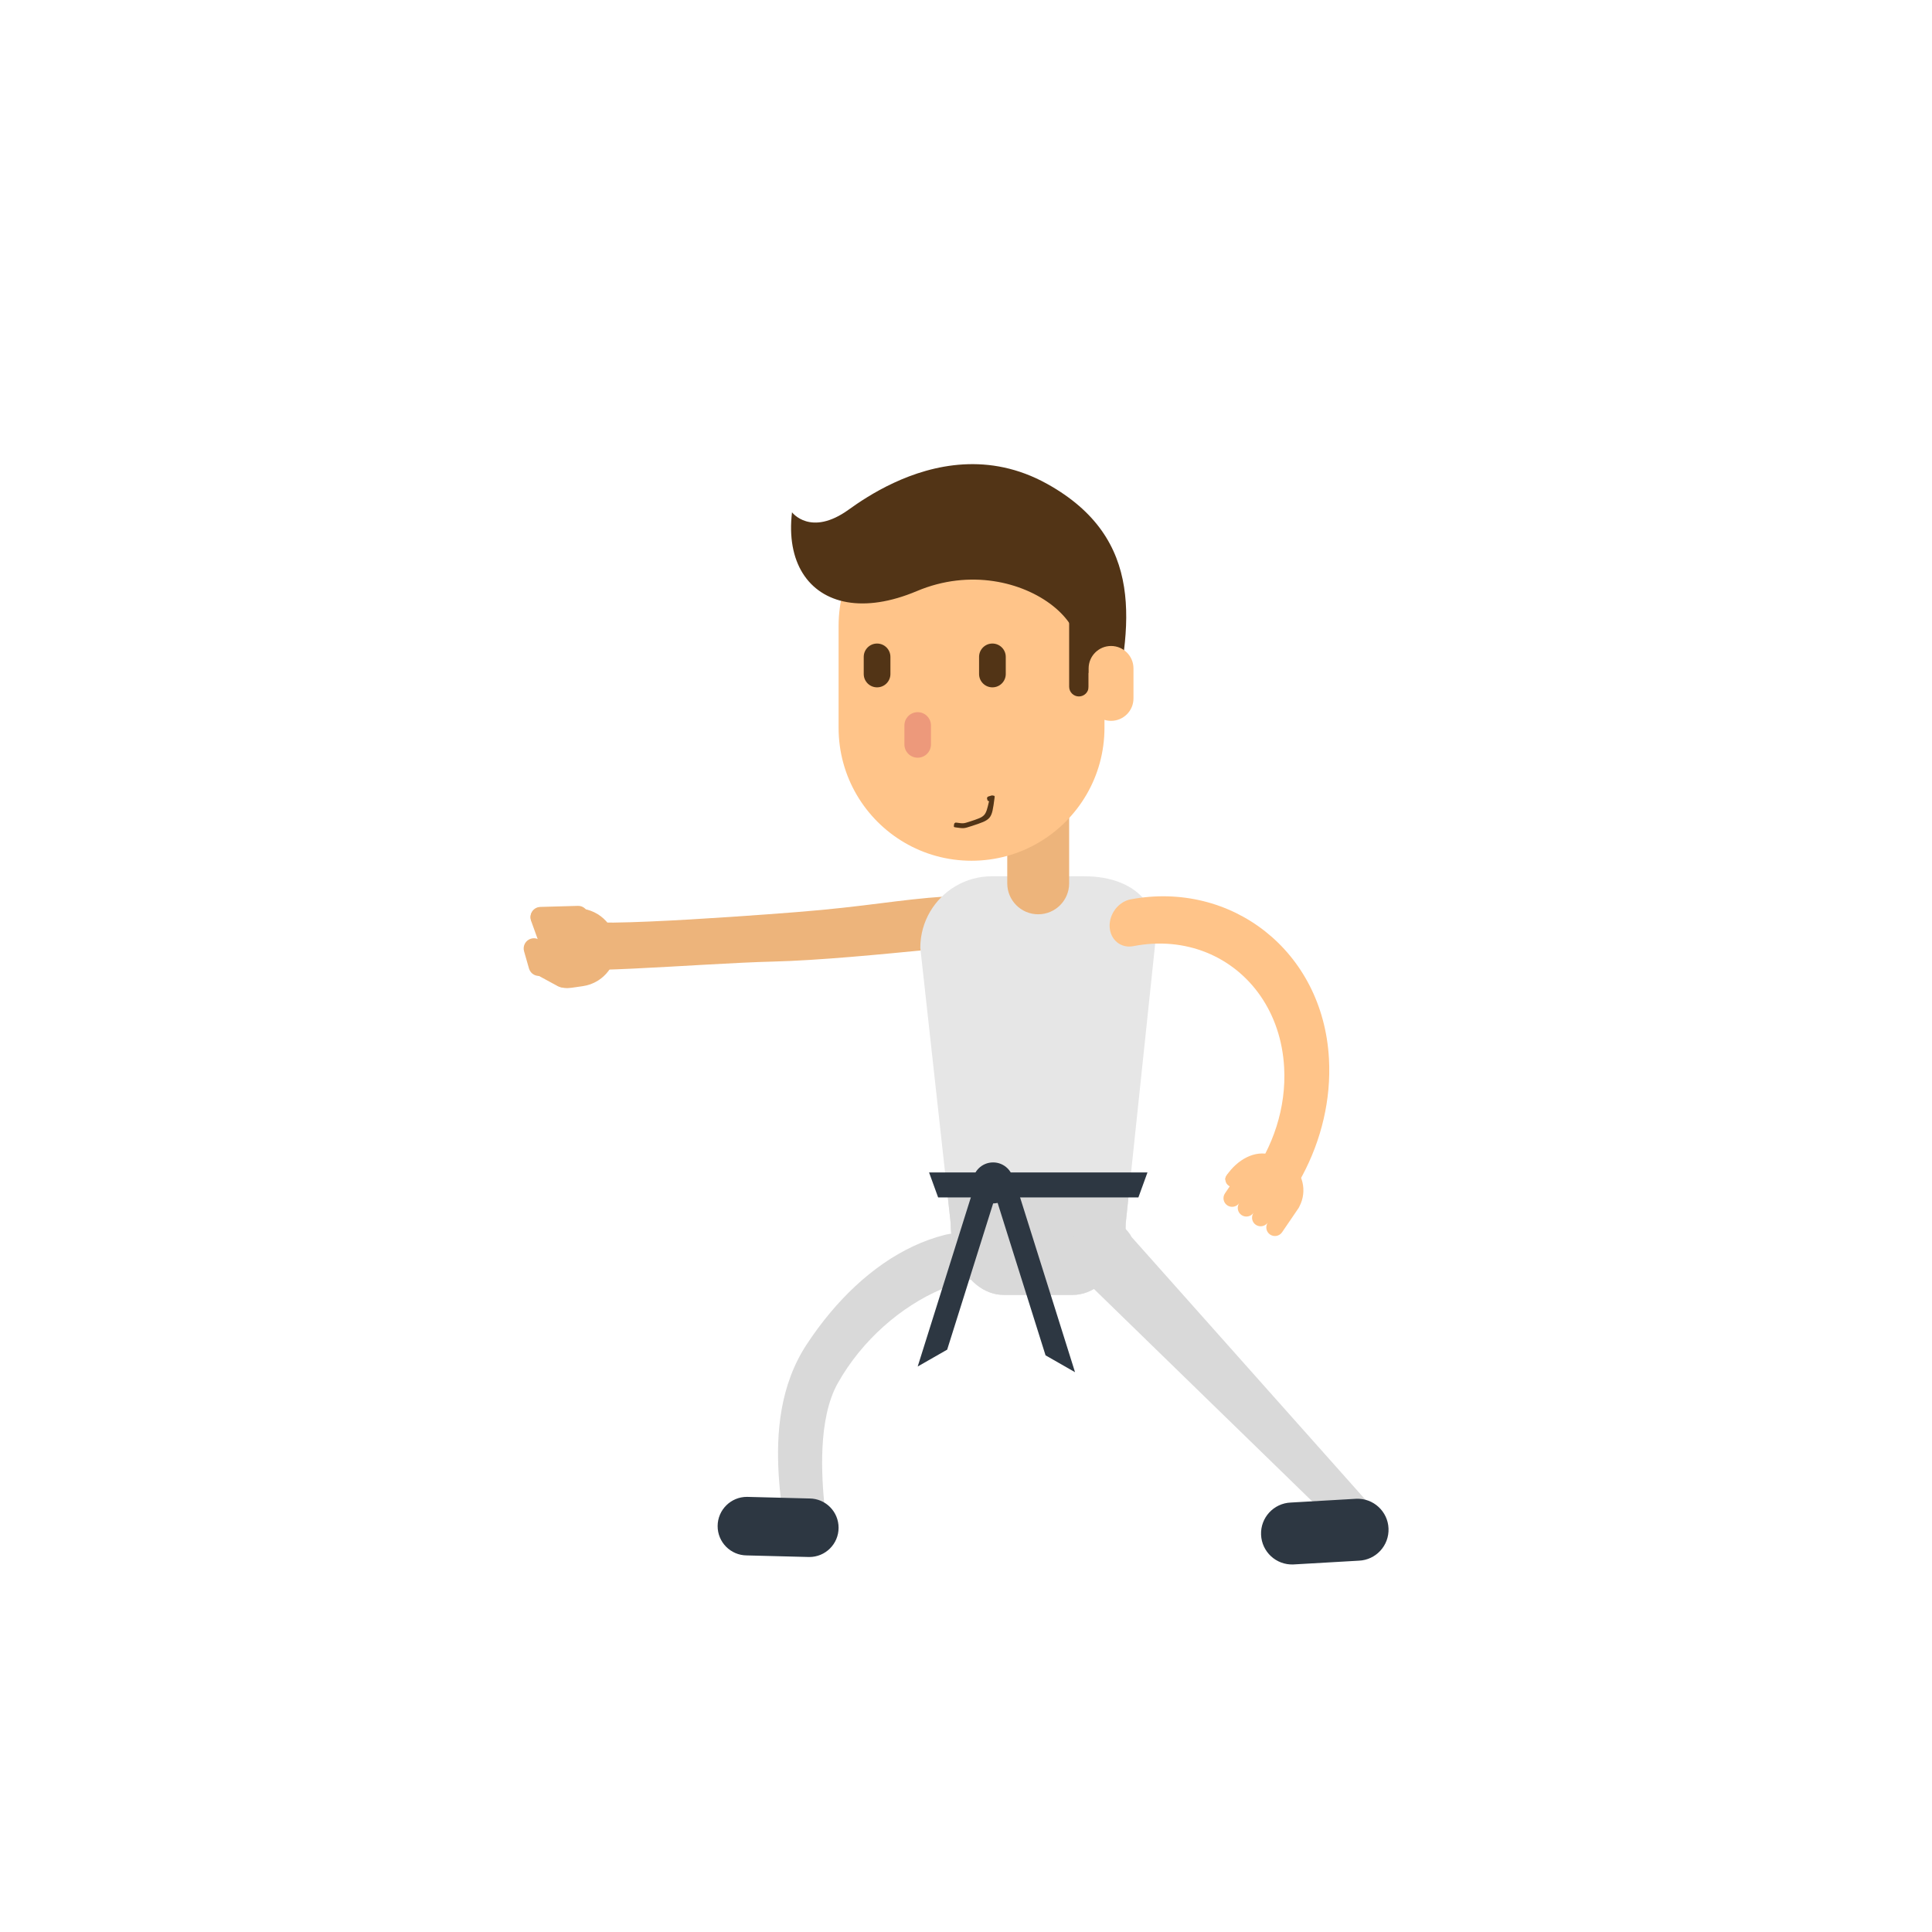 <svg xmlns="http://www.w3.org/2000/svg" viewBox="0.0 0.0 256.0 256.0" height="256.0px" width="256.0px"><path fill="#EDB47B" fill-opacity="1.0"  filling="0" d="M126.698 125.485 C127.615 125.4 128.619 125.124 129.355 124.539 C130.09 123.954 130.558 123.059 130.403 121.737 C130.317 121.02 129.983 120.218 129.201 119.628 C128.418 119.038 127.188 118.659 125.311 118.787 C123.714 118.893 122.266 119.029 120.844 119.186 C119.423 119.342 118.028 119.519 116.539 119.705 C115.05 119.892 113.467 120.088 111.669 120.284 C109.87 120.481 107.857 120.676 105.508 120.861 C104.571 120.935 103.314 121.032 101.848 121.14 C100.383 121.248 98.708 121.367 96.936 121.486 C95.163 121.605 93.292 121.724 91.434 121.832 C89.576 121.94 87.731 122.036 86.009 122.109 C84.288 122.182 82.689 122.233 81.325 122.249 C79.962 122.266 78.832 122.248 78.047 122.184 C77.499 122.929 77.393 124.14 77.288 125.35 C77.183 126.561 77.078 127.772 76.532 128.518 C77.392 128.545 78.486 128.537 79.747 128.504 C81.007 128.471 82.432 128.414 83.954 128.342 C85.475 128.269 87.092 128.182 88.735 128.091 C90.377 127.999 92.046 127.903 93.671 127.812 C95.296 127.722 96.877 127.637 98.345 127.568 C99.812 127.498 101.166 127.445 102.337 127.417 C103.858 127.381 105.54 127.301 107.297 127.193 C109.055 127.084 110.889 126.947 112.715 126.796 C114.541 126.645 116.361 126.48 118.089 126.318 C119.817 126.155 121.454 125.994 122.917 125.85 C124.379 125.707 125.667 125.58 126.698 125.485"></path>
<path fill="#D9D9D9" fill-opacity="1.0"  filling="0" d="M128.809 169.511 C127.453 169.806 126.087 170.25 124.739 170.827 C123.39 171.405 122.058 172.117 120.769 172.948 C119.48 173.779 118.233 174.729 117.056 175.784 C115.878 176.839 114.77 177.998 113.756 179.247 C112.743 180.497 111.824 181.836 111.027 183.25 C110.352 184.445 109.881 185.821 109.558 187.275 C109.236 188.729 109.062 190.26 108.986 191.765 C108.909 193.269 108.929 194.748 108.992 196.097 C109.055 197.446 109.162 198.666 109.259 199.652 C108.128 199.657 107.262 199.617 106.396 199.544 C105.529 199.471 104.663 199.364 103.532 199.236 C103.39 198.026 103.26 196.728 103.178 195.372 C103.097 194.015 103.064 192.6 103.118 191.155 C103.171 189.709 103.31 188.234 103.572 186.756 C103.834 185.279 104.219 183.801 104.763 182.349 C105.308 180.897 106.013 179.472 106.915 178.103 C107.867 176.658 108.885 175.284 109.959 173.997 C111.034 172.709 112.167 171.508 113.35 170.408 C114.532 169.309 115.766 168.31 117.042 167.427 C118.318 166.544 119.638 165.777 120.993 165.14 C122.349 164.503 123.74 163.997 125.16 163.636 C125.16 163.636 126.293 163.326 127.534 163.404 C128.776 163.481 130.126 163.947 130.56 165.499 C131.492 168.839 128.809 169.511 128.809 169.511"></path>
<path fill="#2D3742" fill-opacity="1.0"  filling="0" d="M95.09 202.203 C95.085 203.274 95.515 204.246 96.213 204.951 C96.912 205.656 97.879 206.095 98.95 206.1 L103.085 206.206 L107.22 206.312 C108.292 206.317 109.263 205.888 109.968 205.189 C110.673 204.491 111.112 203.523 111.117 202.452 C111.122 201.381 110.693 200.409 109.995 199.704 C109.296 198.999 108.329 198.561 107.258 198.556 L103.122 198.45 L98.986 198.343 C97.915 198.338 96.944 198.768 96.239 199.466 C95.534 200.165 95.095 201.132 95.09 202.203"></path>
<path fill="#E6E6E6" fill-opacity="1.0"  filling="0" d="M125.971 162.104 C125.971 163.85 126.321 165.485 126.931 166.89 C127.542 168.294 128.413 169.468 129.455 170.291 C130.498 171.114 131.712 171.586 133.008 171.586 L137.567 171.586 L142.127 171.586 C143.422 171.586 144.636 171.114 145.678 170.291 C146.721 169.468 147.592 168.294 148.203 166.89 C148.814 165.485 149.164 163.849 149.164 162.104 L149.667 157.326 L150.171 152.548 L150.674 147.77 L151.177 142.992 L151.681 138.214 L152.184 133.436 L152.687 128.657 L153.19 123.879 C153.19 122.134 152.719 120.689 151.896 119.538 C151.073 118.387 149.899 117.531 148.494 116.962 C147.09 116.392 145.455 116.111 143.709 116.111 L139.615 116.111 L135.52 116.111 L131.426 116.111 C129.68 116.111 128.045 116.583 126.64 117.406 C125.236 118.228 124.062 119.402 123.239 120.807 C122.416 122.212 121.944 123.847 121.944 125.592 L122.448 130.156 L122.951 134.72 L123.454 139.284 L123.957 143.848 L124.461 148.412 L124.964 152.976 L125.467 157.54 L125.971 162.104"></path>
<path fill="#D9D9D9" fill-opacity="1.0"  filling="0" d="M125.427 157.179 L125.971 162.103 C125.971 163.849 126.321 165.484 126.931 166.889 C127.542 168.294 128.413 169.468 129.455 170.29 C130.498 171.113 131.712 171.585 133.008 171.585 L137.567 171.585 L142.127 171.585 C143.422 171.585 144.636 171.113 145.678 170.29 C146.721 169.468 147.592 168.294 148.203 166.889 C148.814 165.484 149.164 163.849 149.164 162.103 L149.683 157.179 L144.831 157.179 L139.98 157.179 L135.129 157.179 L130.278 157.179 L125.427 157.179"></path>
<path fill="#EDB47B" fill-opacity="1.0"  filling="0" d="M133.466 117.047 C133.466 118.179 133.925 119.204 134.667 119.947 C135.409 120.689 136.434 121.148 137.566 121.148 C138.699 121.148 139.725 120.689 140.467 119.947 C141.209 119.204 141.668 118.179 141.668 117.047 L141.668 113.116 L141.668 109.186 L141.668 105.255 C141.668 104.123 141.209 103.097 140.467 102.355 C139.725 101.613 138.699 101.154 137.566 101.154 C136.434 101.154 135.409 101.613 134.667 102.355 C133.925 103.097 133.466 104.123 133.466 105.255 L133.466 109.186 L133.466 113.116 L133.466 117.047"></path>
<path fill="#FFC489" fill-opacity="1.0"  filling="0" d="M111.118 96.437 C111.118 98.058 111.337 99.629 111.747 101.12 C112.157 102.611 112.759 104.023 113.523 105.328 C114.287 106.633 115.215 107.83 116.277 108.893 C117.34 109.956 118.537 110.883 119.842 111.647 C121.146 112.412 122.558 113.013 124.049 113.423 C125.54 113.833 127.11 114.052 128.732 114.052 C130.353 114.052 131.924 113.833 133.415 113.423 C134.906 113.013 136.318 112.412 137.623 111.647 C138.928 110.883 140.126 109.956 141.188 108.893 C142.251 107.83 143.178 106.633 143.943 105.328 C144.707 104.023 145.308 102.611 145.718 101.12 C146.128 99.629 146.348 98.058 146.348 96.437 L146.348 91.934 L146.348 87.432 L146.348 82.929 C146.348 81.308 146.128 79.737 145.718 78.246 C145.308 76.755 144.707 75.343 143.943 74.038 C143.178 72.733 142.251 71.536 141.188 70.473 C140.126 69.41 138.928 68.483 137.623 67.719 C136.318 66.954 134.906 66.353 133.415 65.943 C131.924 65.533 130.353 65.314 128.732 65.314 C127.11 65.314 125.54 65.533 124.049 65.943 C122.558 66.353 121.146 66.954 119.842 67.719 C118.537 68.483 117.34 69.41 116.277 70.473 C115.215 71.536 114.287 72.733 113.523 74.038 C112.759 75.343 112.157 76.755 111.747 78.246 C111.337 79.737 111.118 81.308 111.118 82.929 L111.118 87.432 L111.118 91.934 L111.118 96.437"></path>
<path fill="#523416" fill-opacity="1.0"  filling="0" d="M129.732 89.309 C129.732 90.286 130.524 91.077 131.5 91.077 C132.476 91.077 133.269 90.286 133.269 89.309 L133.269 87.041 C133.269 86.065 132.477 85.273 131.5 85.273 C130.524 85.273 129.732 86.064 129.732 87.041 L129.732 89.309"></path>
<path fill="#523416" fill-opacity="1.0"  filling="0" d="M114.449 89.309 C114.449 90.286 115.24 91.077 116.217 91.077 C117.194 91.077 117.985 90.286 117.985 89.309 L117.985 87.041 C117.985 86.065 117.194 85.273 116.217 85.273 C115.24 85.273 114.449 86.064 114.449 87.041 L114.449 89.309"></path>
<path fill="#ED997B" fill-opacity="1.0"  filling="0" d="M119.838 98.639 C119.838 99.611 120.626 100.399 121.597 100.399 C122.569 100.399 123.357 99.611 123.357 98.639 L123.357 96.126 C123.357 95.155 122.569 94.366 121.597 94.366 C120.626 94.366 119.838 95.155 119.838 96.126 L119.838 98.639"></path>
<path fill="#523416" fill-opacity="1.0"  filling="0" d="M126.772 109.008 C127.664 109.133 127.664 109.133 128.508 108.859 C130.588 108.18 130.588 108.18 131.057 106.151 C130.884 106.137 130.884 106.137 130.815 105.921 C130.767 105.768 130.767 105.768 130.819 105.668 C130.87 105.567 130.87 105.567 131.023 105.519 C131.089 105.498 131.089 105.498 131.22 105.459 C131.317 105.43 131.317 105.43 131.365 105.415 C131.432 105.395 131.432 105.395 131.502 105.404 C131.819 105.446 131.819 105.446 131.777 105.764 C131.59 107.175 131.496 107.881 131.113 108.344 C130.729 108.807 130.055 109.027 128.707 109.467 C127.722 109.787 127.722 109.787 126.684 109.642 C126.367 109.598 126.367 109.598 126.412 109.281 C126.434 109.122 126.434 109.122 126.524 109.054 C126.614 108.986 126.614 108.986 126.772 109.008"></path>
<path fill="#523416" fill-opacity="1.0"  filling="0" d="M141.668 90.992 C141.668 91.705 142.246 92.283 142.959 92.283 C143.672 92.283 144.249 91.705 144.249 90.992 L144.249 87.132 L144.249 83.273 L144.249 79.413 C144.249 78.7 143.673 78.122 142.959 78.122 C142.246 78.122 141.668 78.7 141.668 79.413 L141.668 83.273 L141.668 87.132 L141.668 90.992"></path>
<path fill="#523416" fill-opacity="1.0"  filling="0" d="M148.239 90.556 C148.239 90.556 146.976 90.695 145.67 90.144 C144.364 89.593 143.014 88.353 142.84 85.596 C142.782 84.677 142.443 83.739 141.87 82.833 C141.298 81.928 140.491 81.055 139.496 80.269 C138.501 79.482 137.318 78.781 135.993 78.219 C134.668 77.657 133.202 77.233 131.639 77.001 C130.077 76.768 128.419 76.727 126.712 76.93 C125.005 77.133 123.248 77.579 121.488 78.322 C119.728 79.065 118.063 79.544 116.515 79.781 C114.967 80.018 113.536 80.013 112.245 79.787 C110.955 79.561 109.804 79.114 108.817 78.469 C107.829 77.824 107.005 76.98 106.366 75.959 C105.727 74.937 105.274 73.739 105.03 72.386 C104.785 71.032 104.75 69.523 104.945 67.881 C104.945 67.881 105.561 68.702 106.808 69.069 C108.054 69.435 109.931 69.347 112.454 67.529 C113.09 67.07 113.924 66.491 114.925 65.875 C115.926 65.258 117.094 64.604 118.4 63.995 C119.705 63.386 121.148 62.821 122.698 62.384 C124.248 61.947 125.905 61.637 127.639 61.537 C129.374 61.436 131.186 61.545 133.045 61.946 C134.904 62.348 136.811 63.041 138.735 64.108 C140.371 65.015 141.775 65.991 142.973 67.027 C144.171 68.063 145.163 69.159 145.977 70.309 C146.791 71.458 147.427 72.66 147.912 73.907 C148.397 75.154 148.731 76.447 148.942 77.777 C149.153 79.107 149.239 80.474 149.23 81.872 C149.221 83.269 149.115 84.697 148.941 86.147 C148.767 87.597 148.523 89.069 148.239 90.556"></path>
<path fill="#FFC489" fill-opacity="1.0"  filling="0" d="M144.249 92.546 C144.249 94.187 145.579 95.516 147.22 95.516 C148.861 95.516 150.191 94.187 150.191 92.546 L150.191 88.567 C150.191 86.926 148.862 85.596 147.22 85.596 C145.58 85.596 144.249 86.926 144.249 88.567 L144.249 92.546"></path>
<path fill="#D9D9D9" fill-opacity="1.0"  filling="0" d="M178.935 202.554 C180.652 201.616 182.03 200.526 181.295 199.133 L178.161 195.612 L175.027 192.091 L171.892 188.569 L168.758 185.048 L165.623 181.527 L162.489 178.005 L159.355 174.484 L156.22 170.963 L153.086 167.442 L149.951 163.92 C149.388 162.852 148.437 162.118 147.355 161.799 C146.273 161.481 145.061 161.577 143.978 162.17 C142.894 162.762 142.159 163.731 141.843 164.814 C141.527 165.897 141.631 167.094 142.228 168.143 L145.68 171.502 L149.132 174.861 L152.583 178.221 L156.035 181.58 L159.487 184.939 L162.939 188.298 L166.391 191.657 L169.843 195.016 L173.294 198.376 L176.746 201.735 L178.935 202.554"></path>
<path fill="#2D3742" fill-opacity="1.0"  filling="0" d="M183.986 202.529 C184.032 203.661 183.615 204.705 182.903 205.478 C182.191 206.251 181.184 206.752 180.052 206.798 L175.711 207.048 L171.369 207.298 C170.235 207.344 169.191 206.926 168.418 206.214 C167.646 205.502 167.145 204.495 167.098 203.363 C167.052 202.23 167.47 201.187 168.182 200.414 C168.895 199.642 169.901 199.141 171.034 199.095 L175.375 198.845 L179.717 198.595 C180.851 198.549 181.895 198.967 182.667 199.679 C183.439 200.391 183.94 201.397 183.986 202.529"></path>
<path fill="#EDB47B" fill-opacity="1.0"  filling="0" d="M77.224 130.671 C78.64 130.467 79.839 129.708 80.633 128.647 C81.428 127.586 81.817 126.222 81.613 124.807 C81.409 123.391 80.651 122.191 79.59 121.397 C78.528 120.603 77.164 120.213 75.748 120.418 L74.284 120.629 C72.868 120.833 72.402 121.485 72.34 122.441 C72.278 123.397 72.621 124.656 72.826 126.071 L72.337 126.142 C72.541 127.557 72.689 128.844 73.14 129.726 C73.591 130.608 74.345 131.085 75.761 130.882 L77.224 130.671"></path>
<path fill="#EDB47B" fill-opacity="1.0"  filling="0" d="M70.484 126.877 C70.041 127.721 70.369 128.768 71.218 129.211 L73.886 130.661 C74.734 131.102 75.778 130.773 76.221 129.928 C76.664 129.08 76.338 128.035 75.49 127.592 L72.819 126.142 C71.973 125.699 70.925 126.028 70.484 126.877"></path>
<path fill="#EDB47B" fill-opacity="1.0"  filling="0" d="M72.904 126.803 C73.433 127.304 74.27 127.28 74.772 126.748 L76.39 125.09 C76.891 124.558 76.866 123.724 76.337 123.223 C75.807 122.721 74.972 122.744 74.47 123.275 L72.85 124.935 C72.349 125.465 72.372 126.303 72.904 126.803"></path>
<path fill="#EDB47B" fill-opacity="1.0"  filling="0" d="M70.348 124.382 C69.633 124.598 69.229 125.355 69.447 126.071 L70.1 128.356 C70.319 129.071 71.075 129.474 71.789 129.258 C72.506 129.04 72.91 128.285 72.692 127.569 L72.038 125.284 C71.821 124.568 71.064 124.163 70.348 124.382"></path>
<path fill="#EDB47B" fill-opacity="1.0"  filling="0" d="M70.308 121.531 C70.328 122.26 70.936 122.834 71.666 122.813 L76.655 122.674 C77.385 122.653 77.958 122.045 77.939 121.317 C77.918 120.586 77.312 120.011 76.582 120.032 L71.591 120.172 C70.863 120.192 70.287 120.801 70.308 121.531"></path>
<path fill="#EDB47B" fill-opacity="1.0"  filling="0" d="M73.753 127.489 C74.438 127.243 74.795 126.485 74.547 125.797 L72.853 121.102 C72.605 120.416 71.849 120.061 71.163 120.308 C70.476 120.556 70.12 121.312 70.367 121.998 L72.061 126.695 C72.307 127.381 73.067 127.738 73.753 127.489"></path>
<path fill="#FFC489" fill-opacity="1.0"  filling="0" d="M149.824 119.168 C151.486 118.856 153.13 118.728 154.738 118.77 C156.345 118.813 157.914 119.027 159.427 119.399 C160.939 119.77 162.394 120.3 163.771 120.974 C165.148 121.648 166.447 122.466 167.649 123.416 C168.851 124.367 169.955 125.448 170.941 126.648 C171.928 127.848 172.796 129.166 173.527 130.59 C174.257 132.013 174.85 133.542 175.284 135.163 C175.719 136.783 175.996 138.496 176.094 140.288 C176.169 141.644 176.142 142.996 176.022 144.333 C175.901 145.671 175.687 146.995 175.384 148.295 C175.082 149.596 174.693 150.874 174.223 152.12 C173.753 153.366 173.202 154.581 172.578 155.755 C171.954 156.928 171.256 158.061 170.492 159.145 C169.657 158.683 168.829 158.21 168.007 157.727 C167.185 157.244 166.369 156.752 165.558 156.252 C166.337 155.201 167.033 154.085 167.633 152.918 C168.233 151.751 168.738 150.533 169.137 149.279 C169.535 148.026 169.827 146.736 170.001 145.425 C170.174 144.114 170.23 142.781 170.156 141.443 C170.056 139.625 169.724 137.91 169.192 136.324 C168.66 134.737 167.927 133.28 167.027 131.976 C166.126 130.673 165.057 129.524 163.851 128.554 C162.645 127.585 161.302 126.795 159.855 126.21 C158.408 125.626 156.855 125.246 155.23 125.098 C153.604 124.949 151.905 125.031 150.165 125.37 C148.53 125.688 147.129 124.54 147.035 122.833 C146.988 121.98 147.276 121.141 147.781 120.476 C148.285 119.812 149.006 119.322 149.824 119.168"></path>
<path fill="#FFC489" fill-opacity="1.0"  filling="0" d="M167.284 158.964 C167.594 158.51 167.478 157.893 167.023 157.584 L163.921 155.468 C163.469 155.159 162.851 155.276 162.543 155.73 C162.233 156.183 162.349 156.802 162.804 157.109 L165.904 159.225 C166.358 159.533 166.975 159.417 167.284 158.964"></path>
<path fill="#FFC489" fill-opacity="1.0"  filling="0" d="M162.317 158.123 L163.188 156.843 C162.508 156.633 162.093 156.386 162.542 155.729 C163.24 154.704 164.173 153.852 165.206 153.345 C166.239 152.838 167.373 152.676 168.472 153.031 C168.607 153.074 168.73 153.136 168.844 153.205 C169.494 153.307 170.131 153.545 170.71 153.94 C171.682 154.603 172.317 155.574 172.576 156.633 C172.835 157.692 172.716 158.839 172.18 159.856 C172.148 159.935 172.11 160.012 172.061 160.084 L171.917 160.293 L171.176 161.383 L169.88 163.282 C169.523 163.803 168.812 163.938 168.289 163.581 C167.778 163.233 167.642 162.545 167.969 162.026 C167.599 162.516 166.909 162.64 166.398 162.292 C165.905 161.955 165.763 161.301 166.049 160.789 C166.097 160.702 166.098 160.701 166.097 160.701 C165.741 161.223 165.029 161.358 164.508 161.002 C163.986 160.645 163.851 159.934 164.207 159.412 C163.85 159.934 163.138 160.069 162.617 159.712 C162.096 159.357 161.96 158.645 162.317 158.123"></path>
<path fill="#2D3742" fill-opacity="1.0"  filling="0" d="M150.844 158.663 L146.421 158.663 L141.998 158.663 L137.575 158.663 L133.153 158.663 L128.73 158.663 L124.307 158.663 L123.107 155.356 L127.93 155.356 L132.753 155.357 L137.576 155.356 L142.399 155.357 L147.222 155.356 L152.045 155.356 L150.844 158.663"></path>
<path fill="#2D3742" fill-opacity="1.0"  filling="0" d="M125.505 178.837 L121.598 181.07 L122.921 176.863 L124.244 172.655 L125.566 168.447 L126.889 164.24 L128.212 160.032 L129.535 155.824 L132.452 156.741 L131.063 161.16 L129.674 165.579 L128.284 169.999 L126.895 174.418 L125.505 178.837"></path>
<path fill="#2D3742" fill-opacity="1.0"  filling="0" d="M138.54 179.589 L142.447 181.822 L141.124 177.614 L139.802 173.406 L138.479 169.199 L137.156 164.991 L135.833 160.783 L134.51 156.576 L131.594 157.493 L132.983 161.912 L134.372 166.331 L135.762 170.75 L137.151 175.17 L138.54 179.589"></path>
<path fill="#2D3742" fill-opacity="1.0"  filling="0" d="M134.307 156.741 C134.307 158.24 133.092 159.456 131.594 159.456 C130.093 159.456 128.879 158.24 128.879 156.741 C128.879 155.241 130.093 154.026 131.594 154.026 C133.092 154.027 134.307 155.242 134.307 156.741"></path></svg>
